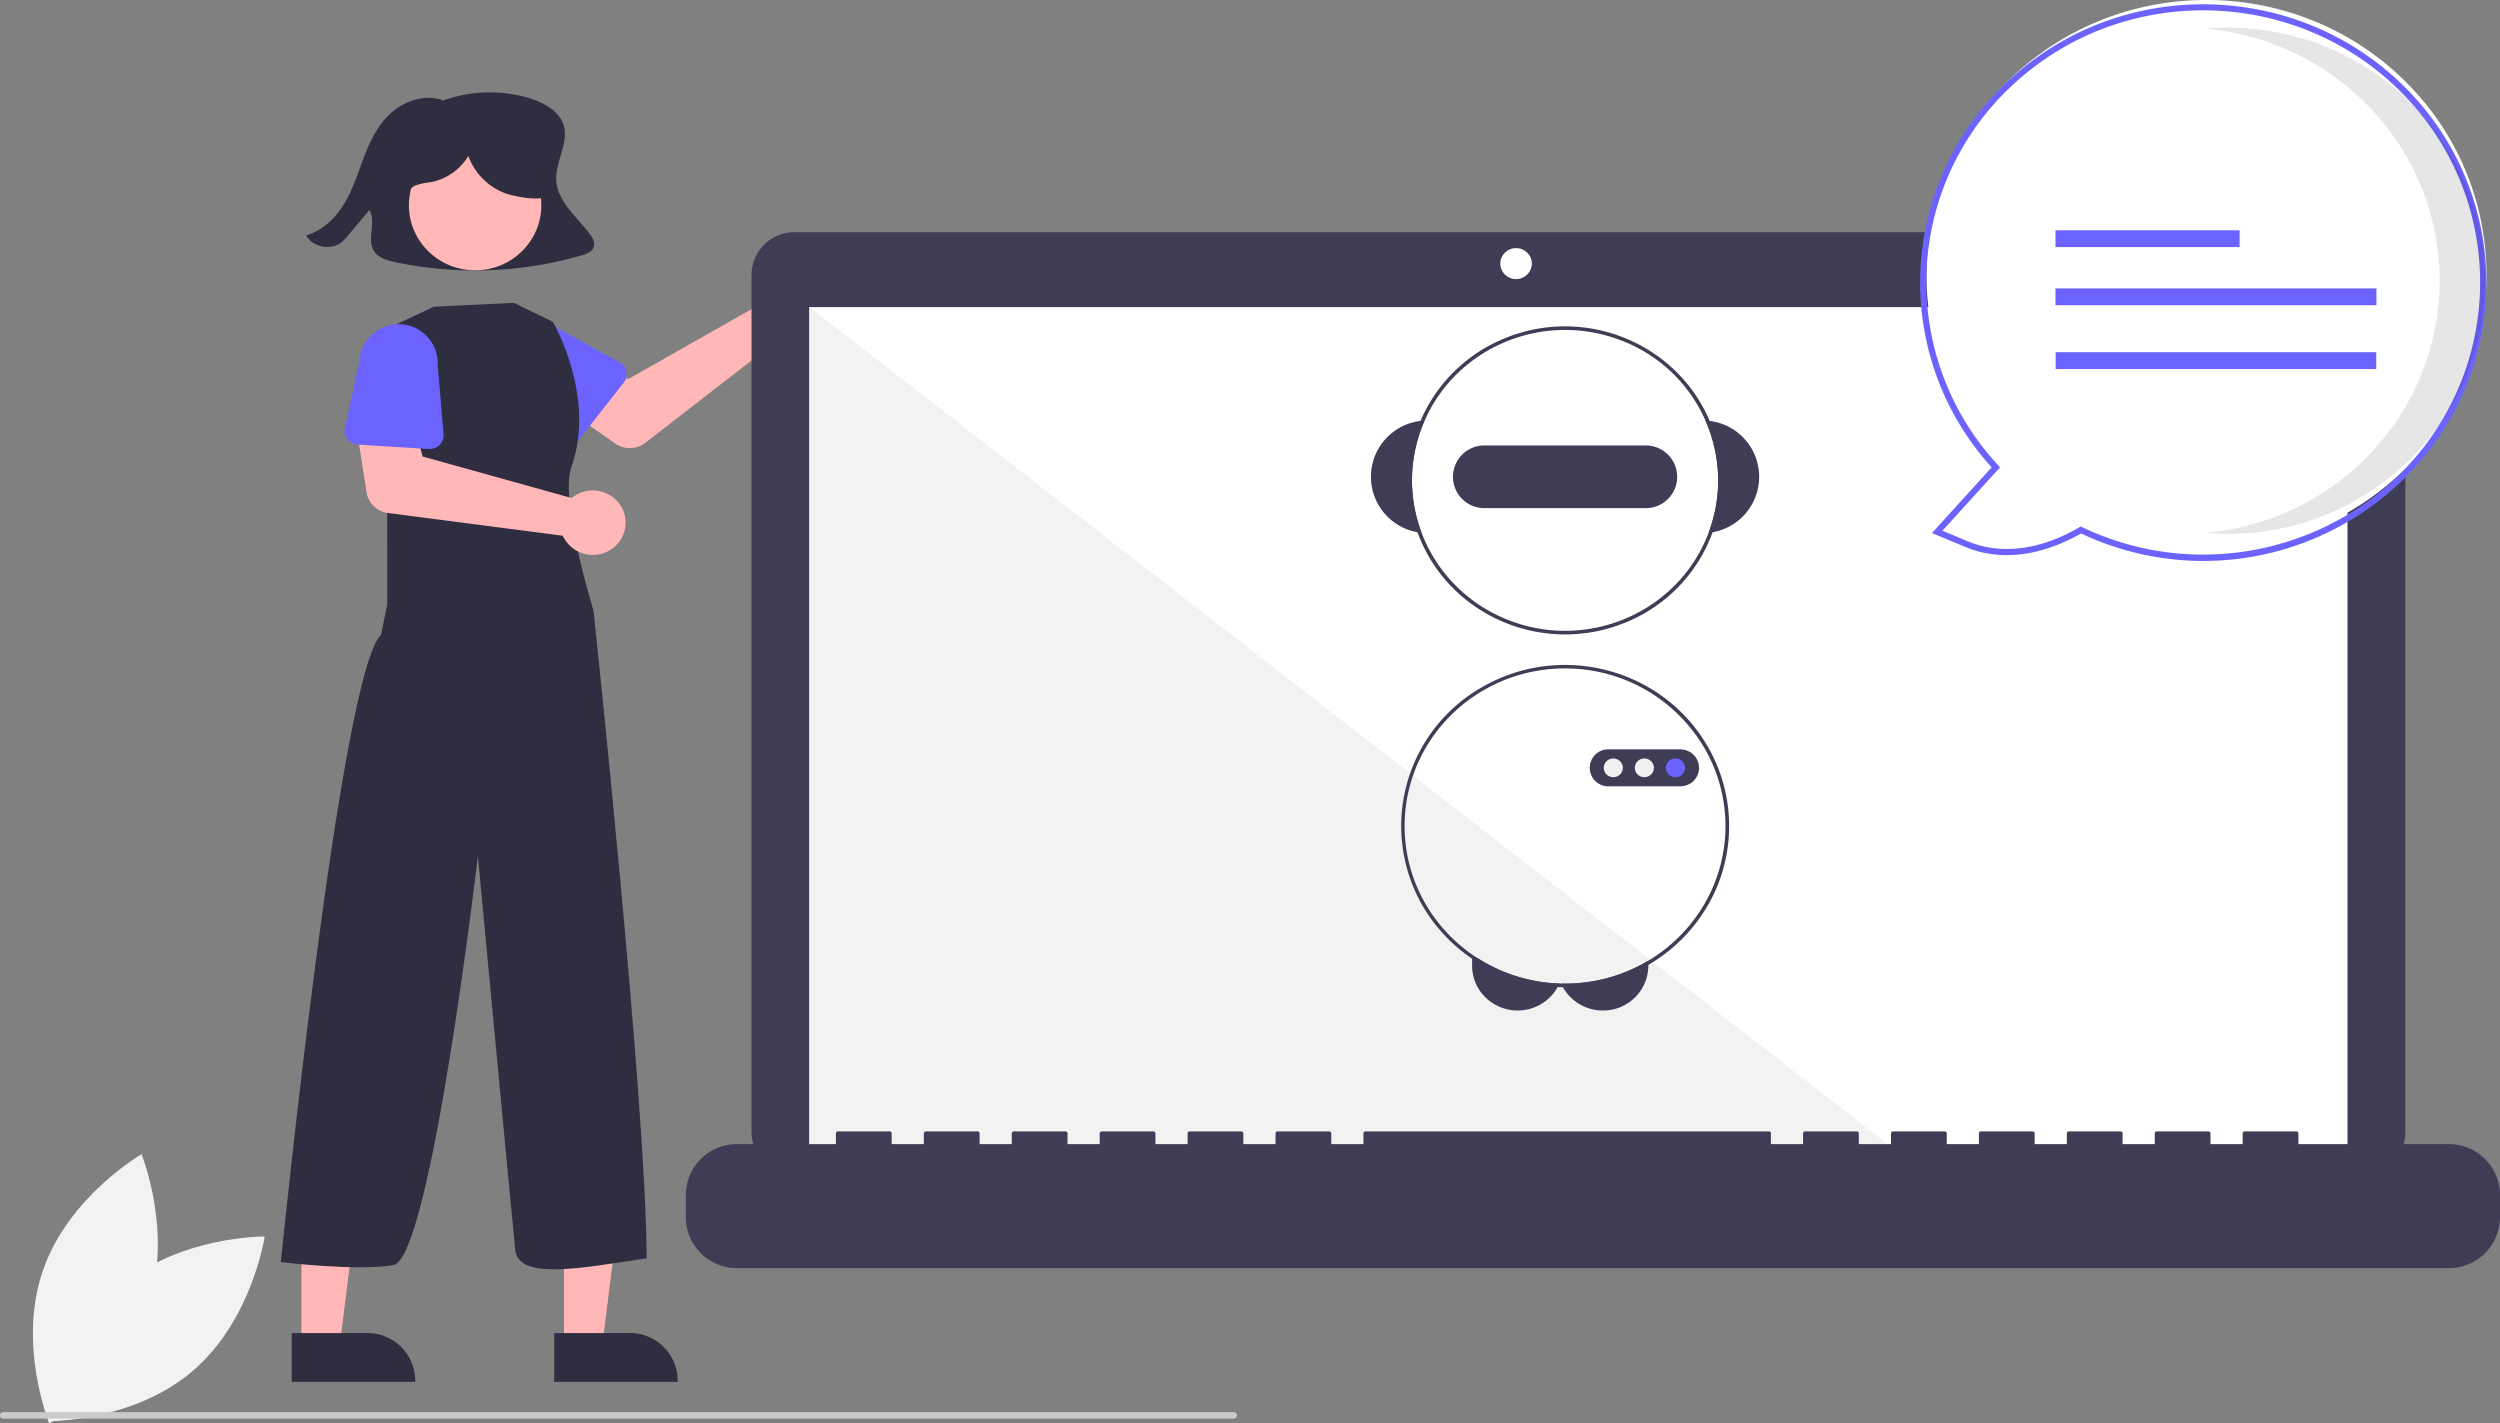 <svg xmlns="http://www.w3.org/2000/svg" width="774.116" height="440.768" viewBox="0 0 774.116 440.768">
  <rect x="0" y="0" width="774.116" height="440.768" fill="#808080" stroke="none"/>
  <g id="Groupe_18" data-name="Groupe 18" transform="translate(0 -33.924)">
    <g id="yad2">
      <path id="Tracé_18" data-name="Tracé 18" d="M236.306,126.186a9.889,9.889,0,0,0-.232,1.559l-41.568,23.562-10.1-5.715-10.771,13.854,16.886,11.825a7.851,7.851,0,0,0,9.288-.222l42.864-33.225a10.21,10.21,0,0,0,13.052-5.9,9.931,9.931,0,0,0-6-12.824A10.211,10.211,0,0,0,236.669,125,9.83,9.83,0,0,0,236.306,126.186Z" fill="#ffb7b7"/>
      <path id="Tracé_19" data-name="Tracé 19" d="M193.116,152.423,179.681,169.53a4.406,4.406,0,0,1-6.107.774,4.31,4.31,0,0,1-.476-.419l-15.21-15.518a11.742,11.742,0,0,1-2.1-16.676,12.237,12.237,0,0,1,16.929-2.1l19.076,10.48a4.235,4.235,0,0,1,1.321,6.348Z" fill="#6c63ff"/>
    </g>
    <g id="body">
      <path id="Tracé_20" data-name="Tracé 20" d="M174.627,450.506H186.49l5.643-44.959H174.625Z" fill="#ffb7b7"/>
      <path id="Tracé_21" data-name="Tracé 21" d="M171.6,446.7h23.365a14.761,14.761,0,0,1,14.888,14.629v.475H171.6Z" fill="#2f2e41"/>
      <path id="Tracé_22" data-name="Tracé 22" d="M93.343,450.506h11.864l5.643-44.959H93.341Z" fill="#ffb7b7"/>
      <path id="Tracé_23" data-name="Tracé 23" d="M90.316,446.7h23.365a14.762,14.762,0,0,1,14.889,14.629v.475H90.317Z" fill="#2f2e41"/>
      <path id="Tracé_24" data-name="Tracé 24" d="M159.118,127.687l12.079,5.879s13.495,23.044,5.754,44.911c-3.759,10.617,6.825,44.46,6.825,44.46s16.4,153.3,16.451,200.609c-20.373,3.077-39.726,6.88-40.694-2.627S147.973,299,147.973,299s-14.567,124.774-26.179,126.675-34.836-.95-34.836-.95,18.438-182.77,31.017-194.179l1.936-9.507-.052-85.343,14.493-6.795Z" fill="#2f2e41"/>
    </g>
    <g id="yad">
      <path id="Tracé_25" data-name="Tracé 25" d="M187.669,204.9a10.232,10.232,0,0,1-13.4-5.09l-54.12-7.04a7.817,7.817,0,0,1-2.41-.71,7.685,7.685,0,0,1-3.68-3.8,7.416,7.416,0,0,1-.55-1.88l-3.14-20.13,17.55-2.06.08.02,2.33,9.02.53,2.05.79.22,45.38,12.64a10.947,10.947,0,0,1,1.3-.93,10.7,10.7,0,0,1,1.12-.57,10.232,10.232,0,0,1,13.4,5.09A9.922,9.922,0,0,1,187.669,204.9Z" fill="#ffb7b7"/>
      <path id="Tracé_26" data-name="Tracé 26" d="M132.742,172.955l-21.949-1.361a4.305,4.305,0,0,1-4.071-4.54,4.213,4.213,0,0,1,.087-.622l4.573-21.069a12.095,12.095,0,0,1,24.134,1.567l1.84,21.4a4.3,4.3,0,0,1-3.974,4.622,4.558,4.558,0,0,1-.64.006Z" fill="#6c63ff"/>
    </g>
    <g id="pc" transform="translate(1 1)">
      <path id="Tracé_27" data-name="Tracé 27" d="M730.448,104.826H245.073a13.244,13.244,0,0,0-13.359,13.126V383.667a13.244,13.244,0,0,0,13.359,13.126H730.448a13.244,13.244,0,0,0,13.359-13.126V117.952a13.244,13.244,0,0,0-13.36-13.126h0Z" fill="#3f3d56"/>
      <rect id="Rectangle_16" data-name="Rectangle 16" width="476.271" height="263.97" transform="translate(249.625 128.023)" fill="#fff"/>
      <path id="Tracé_28" data-name="Tracé 28" d="M589.69,391.994H249.625V128.023Z" fill="#f2f2f2"/>
      <path id="Tracé_29" data-name="Tracé 29" d="M757.18,387.194H710.7V383.9a.659.659,0,0,0-.664-.652H694.1a.659.659,0,0,0-.664.652h0v3.291h-9.96V383.9a.658.658,0,0,0-.664-.652H666.874a.658.658,0,0,0-.664.652h0v3.291h-9.96V383.9a.659.659,0,0,0-.664-.652H639.649a.659.659,0,0,0-.664.652h0v3.291h-9.96V383.9a.658.658,0,0,0-.664-.652H612.425a.658.658,0,0,0-.664.652h0v3.291H601.8V383.9a.658.658,0,0,0-.664-.652H585.2a.658.658,0,0,0-.664.652h0v3.291h-9.96V383.9a.658.658,0,0,0-.664-.652H557.976a.658.658,0,0,0-.664.652h0v3.291h-9.961V383.9a.658.658,0,0,0-.664-.652H421.853a.658.658,0,0,0-.664.652h0v3.291h-9.961V383.9a.658.658,0,0,0-.664-.652H394.628a.658.658,0,0,0-.664.652h0v3.291H384V383.9a.658.658,0,0,0-.664-.652H367.4a.658.658,0,0,0-.664.652h0v3.291h-9.961V383.9a.658.658,0,0,0-.664-.652H340.179a.658.658,0,0,0-.664.652h0v3.291h-9.96V383.9a.659.659,0,0,0-.664-.652H312.954a.659.659,0,0,0-.664.652h0v3.291h-9.96V383.9a.658.658,0,0,0-.664-.652H285.73a.658.658,0,0,0-.664.652v3.291h-9.96V383.9a.659.659,0,0,0-.664-.652H258.505a.659.659,0,0,0-.664.652h0v3.291H227.3a15.8,15.8,0,0,0-15.937,15.658v7.08A15.8,15.8,0,0,0,227.3,425.59H757.18a15.8,15.8,0,0,0,15.936-15.658v-7.08a15.8,15.8,0,0,0-15.936-15.658Z" fill="#3f3d56"/>
      <path id="Tracé_30" data-name="Tracé 30" d="M644.336,194.738c-7.7,4.536-21.412,10.219-35.427,4.378l-9.06-3.776L618,175.345A84.148,84.148,0,0,1,623.98,55.012c35.47-31.608,90.3-28.979,122.473,5.872a84.147,84.147,0,0,1-5.976,120.332,87.9,87.9,0,0,1-96.141,13.522Z" fill="#fff"/>
      <ellipse id="Ellipse_10" data-name="Ellipse 10" cx="4.885" cy="4.799" rx="4.885" ry="4.799" transform="translate(463.558 109.746)" fill="#fff"/>
    </g>
    <g id="robo">
      <path id="Tracé_31" data-name="Tracé 31" d="M482.862,338.47a11.41,11.41,0,0,1-.536,1.087,13.99,13.99,0,0,1-4.29,4.741,14.252,14.252,0,0,1-19.635-3.354,13.678,13.678,0,0,1-2.569-7.97v-2.235h1.931A49.912,49.912,0,0,0,482.862,338.47Z" fill="#3f3d56"/>
      <path id="Tracé_32" data-name="Tracé 32" d="M510.406,331.394v1.58a13.967,13.967,0,0,1-14.083,13.847,14.128,14.128,0,0,1-12.377-7.22,11.271,11.271,0,0,1-.559-1.115c.412.011.818.017,1.231.017A50.035,50.035,0,0,0,510.406,331.394Z" fill="#3f3d56"/>
      <path id="Tracé_33" data-name="Tracé 33" d="M529.392,164.264c-.423-.061-.852-.1-1.281-.128a45.814,45.814,0,0,1,.943,34.776c.429-.05.852-.117,1.275-.194a17.423,17.423,0,0,0-.937-34.454Z" fill="#3f3d56"/>
      <path id="Tracé_34" data-name="Tracé 34" d="M441.124,164.136c-.429.028-.858.067-1.281.128a17.422,17.422,0,0,0-.937,34.454c.423.077.846.144,1.275.194a45.823,45.823,0,0,1,.943-34.776Z" fill="#3f3d56"/>
      <path id="Tracé_35" data-name="Tracé 35" d="M529.392,164.264c-10.351-24.294-38.786-35.742-63.511-25.572s-36.378,38.108-26.027,62.4,38.786,35.742,63.512,25.572a47.679,47.679,0,0,0,29.791-43.99A47.018,47.018,0,0,0,529.392,164.264Zm-.338,34.648c-9.127,24.106-36.416,36.377-60.95,27.41s-37.025-35.779-27.9-59.885,36.416-36.378,60.95-27.41a46.608,46.608,0,0,1,30.872,43.648A45.918,45.918,0,0,1,529.054,198.912Z" fill="#3f3d56"/>
      <path id="Tracé_36" data-name="Tracé 36" d="M509.452,171.861H459.783a9.706,9.706,0,1,0,0,19.409h49.669a9.706,9.706,0,1,0,0-19.409Z" fill="#3f3d56"/>
      <path id="Tracé_37" data-name="Tracé 37" d="M529.054,265.547q-.272-.492-.559-.965c-.005-.011-.011-.017-.017-.028-14.145-23.791-45.242-31.811-69.456-17.913a49.412,49.412,0,0,0-18.231,68.243,50.913,50.913,0,0,0,41.535,24.673c.536.027,1.078.044,1.62.044.226.011.446.011.672.011a51.116,51.116,0,0,0,25.788-6.926,50.6,50.6,0,0,0,19.72-20.823c.006-.012.012-.017.017-.028.17-.333.333-.671.5-1.015a49.064,49.064,0,0,0-1.586-45.273Zm.485,44.968q-.245.516-.508,1.015a49.482,49.482,0,0,1-18.625,19.864,50.035,50.035,0,0,1-25.788,7.109c-.413,0-.819-.006-1.231-.017-.175,0-.35-.005-.525-.016-27.413-.942-48.86-23.539-47.9-50.473s23.958-48.006,51.372-47.065a49.814,49.814,0,0,1,41.017,23.932c.006.011.012.017.017.028.2.316.39.638.57.96a47.982,47.982,0,0,1,1.6,44.663Z" fill="#3f3d56"/>
      <path id="Tracé_38" data-name="Tracé 38" d="M523.658,267.022a5.936,5.936,0,0,0-3.386-1.071h-22.2a5.729,5.729,0,1,0-.009,11.457h22.208a5.906,5.906,0,0,0,1.179-.116,6.527,6.527,0,0,0,1.129-.349,5.681,5.681,0,0,0,1.078-9.921Z" fill="#3f3d56"/>
      <ellipse id="Ellipse_11" data-name="Ellipse 11" cx="2.96" cy="2.908" rx="2.96" ry="2.908" transform="translate(496.591 268.771)" fill="#f1f1f1"/>
      <ellipse id="Ellipse_12" data-name="Ellipse 12" cx="2.96" cy="2.908" rx="2.96" ry="2.908" transform="translate(506.211 268.771)" fill="#f1f1f1"/>
      <ellipse id="Ellipse_13" data-name="Ellipse 13" cx="2.96" cy="2.908" rx="2.96" ry="2.908" transform="translate(515.831 268.771)" fill="#6c63ff"/>
    </g>
    <g id="msag">
      <path id="Tracé_39" data-name="Tracé 39" d="M644.383,199.1c-7.4,4.267-21.487,10.164-35.852,4.176l-10.3-4.294,18.477-20.35A85.093,85.093,0,0,1,623.977,57.02c36.188-31.609,91.6-28.41,123.775,7.145a85.086,85.086,0,0,1-6.624,121.04h0A88.486,88.486,0,0,1,644.383,199.1ZM745.737,64.806c-31.795-34.476-86.016-37.1-121.1-5.86a83.211,83.211,0,0,0-5.964,118.988l.052.056.584.634L601.47,198.267l7.817,3.258c13.874,5.782,27.6-.224,34.551-4.319l.45-.265.471.225c42.59,20.333,93.892,2.893,114.586-38.953a83.1,83.1,0,0,0-13.608-93.407Z" fill="#6c63ff"/>
      <path id="Tracé_40" data-name="Tracé 40" d="M755.426,120.867c0-40.61-31.567-74.5-72.738-78.087,2.324-.2,4.675-.308,7.052-.308,44.067.017,79.776,35.129,79.759,78.426-.018,43.272-35.716,78.347-79.759,78.365-2.373,0-4.72-.11-7.041-.31C723.865,195.357,755.423,161.473,755.426,120.867Z" opacity="0.1" style="isolation: isolate"/>
      <rect id="Rectangle_17" data-name="Rectangle 17" width="57.014" height="5.202" transform="translate(636.474 105.234)" fill="#6c63ff"/>
      <rect id="Rectangle_18" data-name="Rectangle 18" width="99.371" height="5.202" transform="translate(636.474 123.23)" fill="#6c63ff"/>
      <rect id="Rectangle_19" data-name="Rectangle 19" width="99.274" height="5.202" transform="translate(636.522 142.982)" fill="#6c63ff"/>
    </g>
    <g id="warda">
      <path id="Tracé_41" data-name="Tracé 41" d="M37.261,432.3C18.743,448.094,14.9,473.991,14.9,473.991s26.179.3,44.7-15.493,22.361-41.687,22.361-41.687S55.778,416.514,37.261,432.3Z" fill="#f2f2f2"/>
      <path id="Tracé_42" data-name="Tracé 42" d="M45.817,438.586c-7.887,23.022-30.565,36.106-30.565,36.106s-9.888-24.242-2-47.264,30.565-36.105,30.565-36.105S53.705,415.565,45.817,438.586Z" fill="#f2f2f2"/>
      <path id="Tracé_43" data-name="Tracé 43" d="M382,473.194H1a1,1,0,0,1,0-2H382a1,1,0,0,1,0,2Z" fill="#cbcbcb"/>
    </g>
    <g id="rase">
      <path id="Tracé_44" data-name="Tracé 44" d="M182.38,106.042c-4.054-5.161-9.784-9.937-10.147-16.306-.332-5.842,4.1-11.642,2.231-17.231-1.438-4.3-6.18-6.891-10.815-8.264a42.745,42.745,0,0,0-27.013,1.022l.469-.325c-5.276-1.846-11.443.06-15.593,3.59s-6.619,8.425-8.533,13.329-3.4,9.988-6.057,14.585-6.733,8.779-12.106,10.368c1.8,3.525,7.422,4.735,10.72,2.305a13.4,13.4,0,0,0,2.256-2.291q3.3-3.942,6.6-7.883c2.263,3.955-1.118,9.413,1.664,13.075,1.434,1.888,4.054,2.605,6.488,3.119a119.373,119.373,0,0,0,57.412-2.092c1.5-.434,3.155-1.033,3.778-2.367C184.451,109.136,183.446,107.4,182.38,106.042Z" fill="#2f2e41"/>
      <ellipse id="Ellipse_14" data-name="Ellipse 14" cx="20.503" cy="20.144" rx="20.503" ry="20.144" transform="translate(126.619 77.344)" fill="#ffb7b7"/>
      <path id="Tracé_45" data-name="Tracé 45" d="M168.61,84.394c-.8-3.561-3.394-6.511-6.383-8.672a26.5,26.5,0,0,0-33.421,2,16.745,16.745,0,0,0-5.161,8.128,9.842,9.842,0,0,0,2.162,9.078l.41.252c-.371-1.548.852-3.1,2.314-3.778a18.789,18.789,0,0,1,4.721-1.039A17.355,17.355,0,0,0,145.016,82.2a19.407,19.407,0,0,0,11.232,11.5c2.71,1.042,10.152,2.473,12.732,1.151C172.271,93.169,169.409,87.955,168.61,84.394Z" fill="#2f2e41"/>
    </g>
  </g>
</svg>
